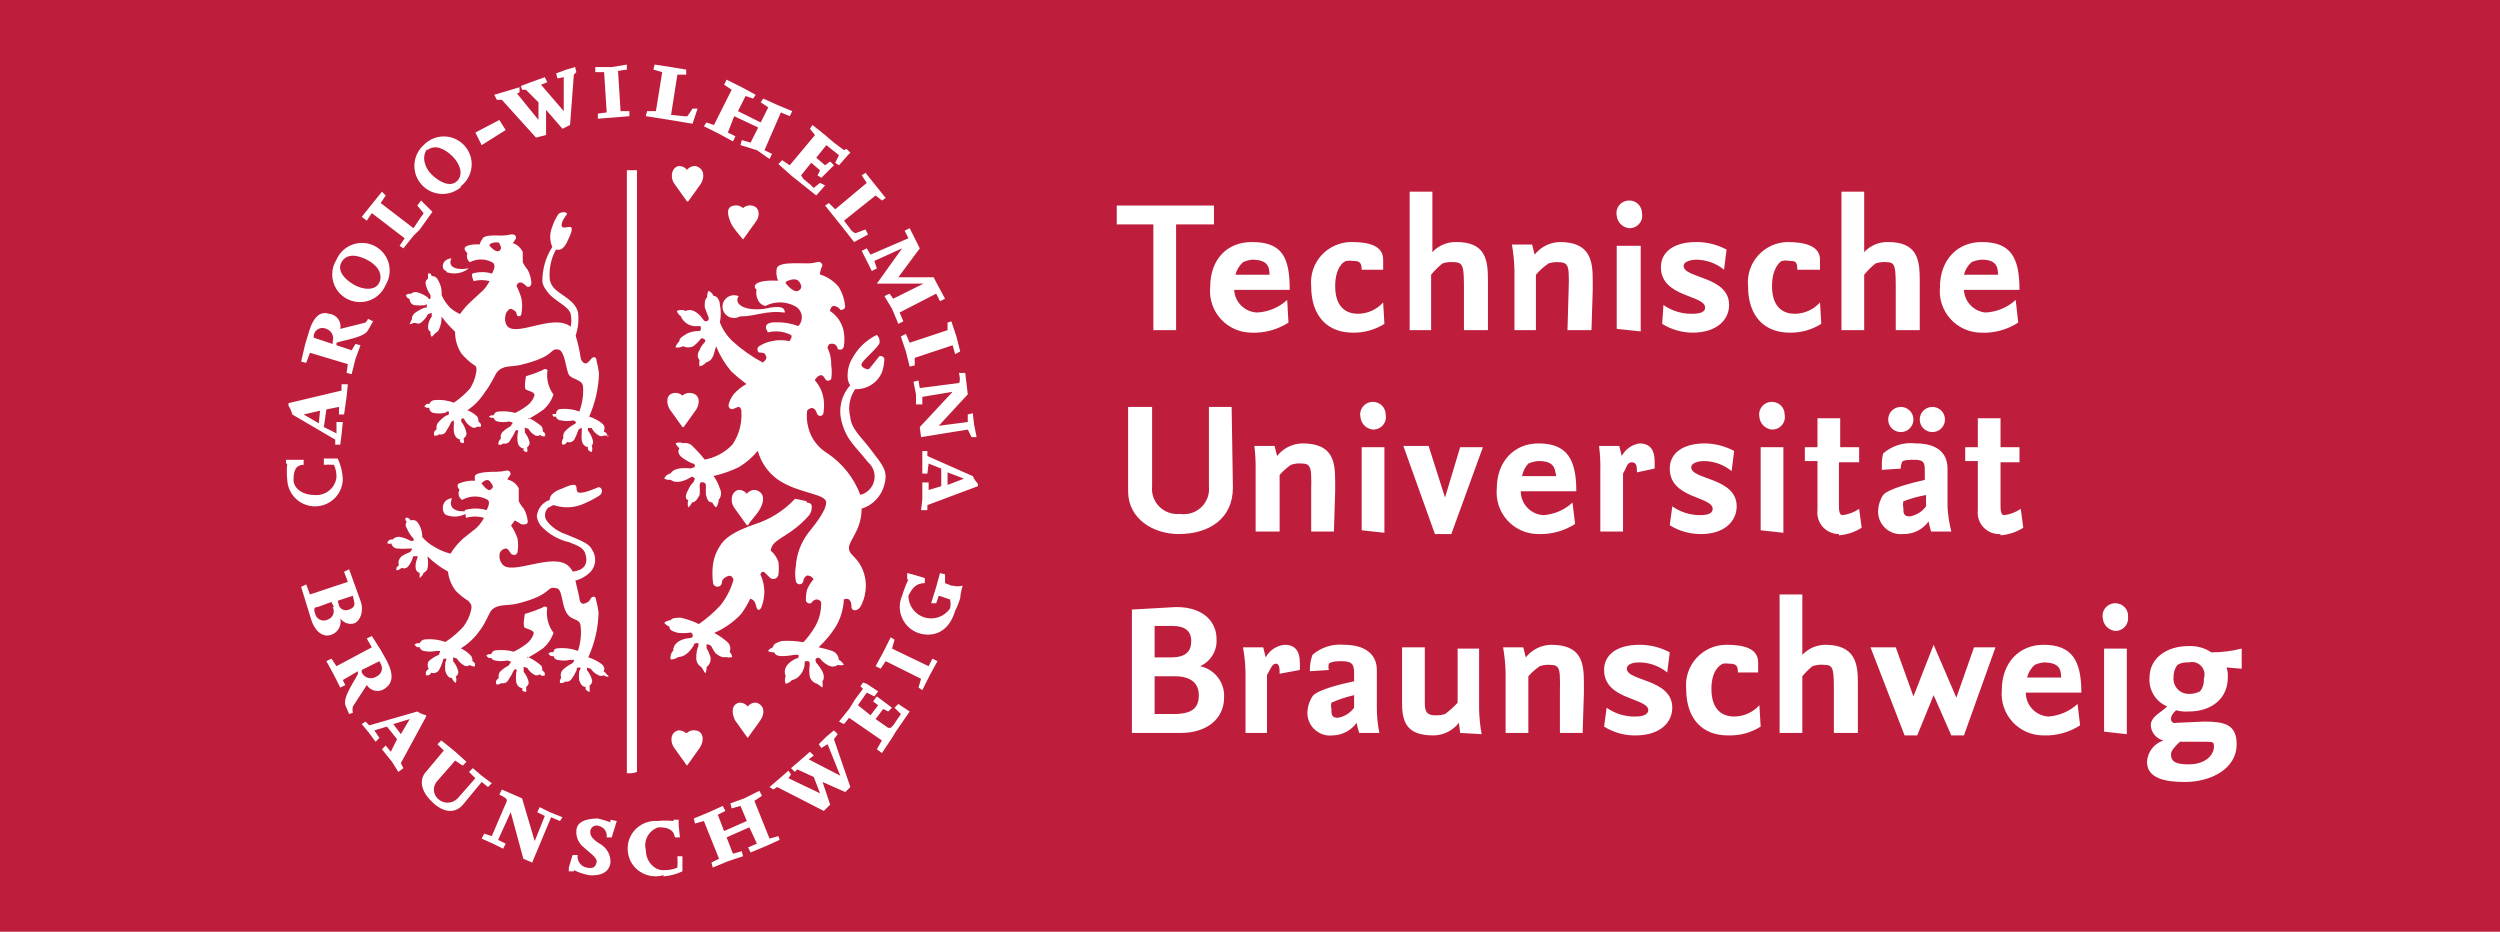 <?xml version="1.0" encoding="UTF-8"?>
<svg width="271px" height="101px" viewBox="0 0 271 101" version="1.1" xmlns="http://www.w3.org/2000/svg" xmlns:xlink="http://www.w3.org/1999/xlink">
    <title>tu-bs-logo</title>
    <g id="Page-1" stroke="none" stroke-width="1" fill="none" fill-rule="evenodd">
        <g id="Icons" transform="translate(-887, -1361)">
            <g id="Group" transform="translate(887, 1361)">
                <polygon id="Path" fill="#BE1E3C" fill-rule="nonzero" points="0 0 271 0 271 101 0 101"></polygon>
                <path d="M57.278,45.421 C57.862,45.106 58.425,44.752 58.963,44.36 C59.439,43.931 59.796,43.383 60,42.769 C59.436,42.015 59.201,41.055 59.352,40.118 C59.352,40.118 59.093,39.853 58.833,40.118 C58.243,40.378 57.637,40.599 57.019,40.781 C57.019,40.781 56.759,42.106 57.019,42.239 C57.278,42.372 58.056,42.504 57.926,42.902 C57.776,43.327 57.506,43.697 57.148,43.962 C56.744,44.272 56.309,44.539 55.852,44.758 C55.218,44.585 54.558,44.54 53.907,44.625 C53.714,44.671 53.563,44.825 53.519,45.023 C53.433,45.01 53.345,45.01 53.259,45.023 C53.164,45.047 53.076,45.092 53,45.155 C53.076,45.219 53.164,45.264 53.259,45.288 C53.345,45.306 53.433,45.306 53.519,45.288 C53.563,45.486 53.714,45.64 53.907,45.686 C54.335,45.779 54.776,45.779 55.204,45.686 L55.593,45.818 L55.333,46.216 C54.998,46.386 54.692,46.61 54.426,46.879 C54.288,47.069 54.241,47.312 54.296,47.542 C54.177,47.649 54.088,47.786 54.037,47.939 C54.02,48.027 54.02,48.117 54.037,48.205 C54.123,48.222 54.211,48.222 54.296,48.205 C54.393,48.186 54.483,48.141 54.556,48.072 C54.876,48.163 55.212,47.991 55.333,47.674 C55.54,47.386 55.714,47.075 55.852,46.746 L55.981,46.614 C56.111,46.614 56.241,46.614 56.111,47.011 C56.07,47.319 56.07,47.632 56.111,47.939 C56.241,48.602 56.759,48.602 56.759,48.602 C56.742,48.69 56.742,48.78 56.759,48.867 C56.871,48.953 57.008,49 57.148,49 C57.181,48.87 57.181,48.733 57.148,48.602 C57.152,48.558 57.152,48.514 57.148,48.47 C57.332,48.363 57.435,48.154 57.407,47.939 C57.315,47.55 57.138,47.188 56.889,46.879 L56.889,46.349 L57.278,46.481 C57.435,46.755 57.658,46.983 57.926,47.144 C58.115,47.299 58.385,47.299 58.574,47.144 C58.614,47.191 58.657,47.236 58.704,47.277 C58.831,47.31 58.965,47.31 59.093,47.277 C59.101,47.188 59.101,47.1 59.093,47.011 C59.033,46.899 58.943,46.807 58.833,46.746 C58.853,46.559 58.807,46.372 58.704,46.216 C58.276,45.836 57.796,45.523 57.278,45.288 L57.278,45.421 Z" id="Path" fill="#FFFFFF"></path>
                <path d="M66,47.216 C65.912,47.232 65.822,47.232 65.733,47.216 L65.467,47.216 C65.302,47.314 65.098,47.314 64.933,47.216 C64.59,47.034 64.311,46.746 64.133,46.393 L63.733,46.393 L63.733,46.668 C63.989,46.987 64.172,47.363 64.267,47.765 C64.324,47.959 64.273,48.171 64.133,48.314 C64.23,48.532 64.23,48.782 64.133,49 C63.971,48.963 63.829,48.865 63.733,48.726 C63.715,48.635 63.715,48.542 63.733,48.451 C63.733,48.451 63.2,48.451 63.067,47.765 C63.025,47.446 63.025,47.123 63.067,46.805 L63.067,46.393 C63.067,46.393 62.8,46.393 62.667,46.668 C62.566,47.001 62.432,47.323 62.267,47.628 C62.097,47.903 61.763,48.018 61.467,47.902 C61.413,48.024 61.318,48.122 61.2,48.177 C61.112,48.195 61.021,48.195 60.933,48.177 C60.892,48.043 60.892,47.899 60.933,47.765 C60.963,47.667 61.008,47.574 61.067,47.491 C60.996,47.187 61.1,46.868 61.333,46.668 C61.607,46.389 61.922,46.157 62.267,45.982 C62.267,45.982 62.533,45.844 62.4,45.707 L62.133,45.57 C61.694,45.666 61.24,45.666 60.8,45.57 C60.551,45.578 60.329,45.407 60.267,45.158 C60.179,45.177 60.088,45.177 60,45.158 C59.936,45.078 59.89,44.985 59.867,44.884 C59.911,44.879 59.956,44.879 60,44.884 C60.088,44.871 60.178,44.871 60.267,44.884 C60.267,44.884 60.267,44.335 60.8,44.335 C61.478,44.275 62.161,44.369 62.8,44.609 C63.13,43.737 63.266,42.799 63.2,41.865 C63.067,41.042 61.867,41.179 61.6,40.493 C61.333,39.807 61.2,38.024 60.533,37.887 C59.467,37.749 60.4,38.573 56.533,39.533 C55.467,39.807 54.533,39.533 53.867,40.356 C53.733,40.493 53.2,41.728 52.533,42.551 C52.048,43.318 51.412,43.972 50.667,44.472 C51.064,44.623 51.428,44.856 51.733,45.158 C51.839,45.319 51.887,45.514 51.867,45.707 C51.979,45.77 52.072,45.866 52.133,45.982 C52.142,46.073 52.142,46.165 52.133,46.256 C52.045,46.271 51.955,46.271 51.867,46.256 L51.733,46.256 C51.538,46.416 51.262,46.416 51.067,46.256 C50.791,46.09 50.562,45.854 50.4,45.57 C50.267,45.296 50.133,45.296 50,45.433 L50,45.707 C50.256,46.027 50.438,46.402 50.533,46.805 C50.63,47.07 50.514,47.367 50.267,47.491 C50.27,47.536 50.27,47.582 50.267,47.628 C50.301,47.763 50.301,47.905 50.267,48.04 C50.122,48.04 49.982,47.991 49.867,47.902 C49.849,47.812 49.849,47.719 49.867,47.628 C49.867,47.628 49.333,47.628 49.2,46.805 C49.17,46.531 49.17,46.255 49.2,45.982 L49.2,45.57 L48.933,45.707 C48.79,46.046 48.611,46.368 48.4,46.668 C48.276,46.996 47.93,47.174 47.6,47.079 C47.526,47.15 47.433,47.198 47.333,47.216 C47.245,47.235 47.155,47.235 47.067,47.216 C47.026,47.082 47.026,46.939 47.067,46.805 C47.139,46.698 47.229,46.605 47.333,46.53 C47.276,46.293 47.325,46.041 47.467,45.844 C47.731,45.519 48.047,45.241 48.4,45.021 C48.533,45.021 48.667,45.021 48.667,44.747 C48.667,44.472 48.4,44.609 48.267,44.747 C47.827,44.843 47.373,44.843 46.933,44.747 C46.692,44.683 46.525,44.455 46.533,44.198 C46.445,44.216 46.355,44.216 46.267,44.198 C46.169,44.173 46.078,44.127 46,44.061 C46.061,43.945 46.154,43.849 46.267,43.786 C46.355,43.773 46.445,43.773 46.533,43.786 C46.627,43.561 46.83,43.404 47.067,43.375 C47.789,43.299 48.518,43.393 49.2,43.649 C49.835,43.22 50.417,42.714 50.933,42.14 C51.256,41.64 51.483,41.081 51.6,40.493 C51.733,39.807 51.6,39.67 51.333,39.533 C50.836,39.186 50.387,38.771 50,38.298 C49.555,37.607 49.322,36.795 49.333,35.966 C48.8,35.46 48.31,34.909 47.867,34.319 C47.879,34.791 47.788,35.26 47.6,35.691 C47.52,35.874 47.378,36.02 47.2,36.103 C47.162,36.155 47.117,36.201 47.067,36.24 C46.991,36.344 46.901,36.437 46.8,36.515 C46.739,36.432 46.694,36.339 46.667,36.24 C46.658,36.149 46.658,36.057 46.667,35.966 C46.477,35.856 46.372,35.639 46.4,35.417 C46.419,35.017 46.559,34.633 46.8,34.319 L46.8,33.908 L46.4,34.045 C46.21,34.425 45.936,34.754 45.6,35.005 C45.435,35.103 45.232,35.103 45.067,35.005 C44.978,35.021 44.888,35.021 44.8,35.005 C44.681,35.087 44.543,35.134 44.4,35.142 C44.424,35.042 44.469,34.948 44.533,34.868 C44.557,34.767 44.603,34.674 44.667,34.594 C44.667,34.594 44.533,34.182 45.2,33.77 C45.449,33.6 45.718,33.461 46,33.359 C46.267,33.359 46.267,33.359 46.267,33.084 C46.267,32.81 46.267,33.084 46,33.084 C45.645,33.123 45.288,33.123 44.933,33.084 C44.618,33.018 44.394,32.73 44.4,32.398 C44.3,32.38 44.208,32.332 44.133,32.261 C44.069,32.181 44.024,32.087 44,31.987 C44.078,31.921 44.169,31.874 44.267,31.85 C44.355,31.836 44.445,31.836 44.533,31.85 C44.756,31.658 45.062,31.605 45.333,31.712 C45.716,31.833 46.077,32.019 46.4,32.261 C46.4,32.398 46.667,32.536 46.667,32.261 L46.667,31.987 C46.408,31.618 46.226,31.197 46.133,30.752 C46.105,30.53 46.211,30.313 46.4,30.203 C46.385,30.112 46.385,30.02 46.4,29.929 C46.382,29.838 46.382,29.745 46.4,29.654 C46.488,29.636 46.579,29.636 46.667,29.654 C46.725,29.738 46.77,29.831 46.8,29.929 C47.085,29.905 47.353,30.07 47.467,30.34 C47.775,30.828 47.916,31.407 47.867,31.987 C48.095,32.498 48.411,32.963 48.8,33.359 C49.121,33.64 49.48,33.872 49.867,34.045 C50.214,33.541 50.616,33.081 51.067,32.673 L52.4,31.438 C52.666,31.152 52.89,30.829 53.067,30.478 C52.499,30.32 51.901,30.32 51.333,30.478 C51.333,30.34 51.067,29.929 51.2,29.654 C51.897,29.448 52.636,29.448 53.333,29.654 C53.467,29.38 53.867,28.694 53.333,28.42 C52.579,28.028 51.688,28.028 50.933,28.42 C50.644,28.198 50.535,27.805 50.667,27.459 C50.133,26.91 50.4,26.773 50.667,26.636 C51.099,26.505 51.551,26.458 52,26.499 C52.047,26.297 52.139,26.11 52.267,25.95 C52.4,25.401 53.867,25.538 54.4,25.538 C54.759,25.53 55.117,25.484 55.467,25.401 C56,25.401 56,25.813 55.867,25.95 L55.6,26.361 C56.072,26.511 56.46,26.86 56.667,27.322 L56.667,28.42 C56.806,28.718 56.986,28.995 57.2,29.243 C57.426,29.666 57.562,30.134 57.6,30.615 C57.6,31.164 57.2,31.164 57.067,31.026 C56.933,30.889 56.667,30.615 56.4,30.615 C56.133,30.615 56,30.889 56,31.026 C56.231,31.46 56.41,31.921 56.533,32.398 C56.624,32.897 56.624,33.409 56.533,33.908 C56.533,34.456 56,34.319 56,34.045 C56,33.77 55.733,33.633 55.467,33.496 C55.2,33.359 54.8,33.908 54.8,34.182 C54.693,34.551 54.741,34.949 54.933,35.28 C55.867,36.652 60,33.908 61.867,35.417 C61.956,34.964 61.956,34.498 61.867,34.045 C61.6,33.084 60,32.673 59.2,31.438 C59.012,31.196 58.875,30.915 58.8,30.615 C58.76,29.251 59.133,27.909 59.867,26.773 C59.57,26.073 59.57,25.278 59.867,24.578 C60.025,24.091 60.25,23.629 60.533,23.206 C60.8,22.931 61.467,22.931 61.467,23.206 C61.467,23.206 60.667,24.166 60.933,24.578 C61.2,24.989 62.667,23.755 61.6,25.95 C61.2,26.91 60.8,27.185 60.267,27.047 C59.715,28.046 59.482,29.198 59.6,30.34 C59.692,30.775 59.928,31.163 60.267,31.438 C61.067,32.124 62.4,32.673 62.667,33.908 C62.758,34.741 62.667,35.585 62.4,36.377 C62.635,37.14 62.814,37.919 62.933,38.71 C62.933,38.984 63.2,39.396 63.467,39.396 C63.733,39.396 64,38.984 64.133,38.847 C64.267,38.71 64.667,38.573 64.667,39.121 C64.79,39.571 64.879,40.03 64.933,40.493 C64.877,42.105 64.515,43.69 63.867,45.158 C64.345,45.31 64.795,45.542 65.2,45.844 C65.733,46.256 65.467,46.53 65.467,46.805 C65.564,46.829 65.656,46.876 65.733,46.942 C65.799,47.071 65.844,47.21 65.867,47.354 L66,47.216 Z M53.067,26.636 C53.067,26.636 53.733,27.459 54.133,27.185 C54.533,26.91 54.133,26.499 54.133,26.361 C54.133,26.224 53.333,26.224 53.067,26.499 L53.067,26.636 Z" id="Shape" fill="#FFFFFF"></path>
                <path d="M48.397,29.499 C49.222,29.789 50.138,29.635 50.825,29.09 C49.206,29.362 48.532,28.817 48.937,28 C47.722,28.136 47.857,29.362 48.397,29.362 L48.397,29.499 Z M57.167,71.322 C57.775,70.999 58.361,70.635 58.921,70.232 C59.416,69.791 59.788,69.228 60,68.597 C59.413,67.822 59.169,66.836 59.325,65.872 C59.325,65.872 59.056,65.6 58.786,65.872 C58.171,66.139 57.54,66.367 56.897,66.554 C56.897,66.554 56.627,67.916 56.897,68.052 C57.167,68.188 57.976,68.325 57.841,68.733 C57.686,69.17 57.404,69.55 57.032,69.823 C56.61,70.141 56.158,70.415 55.683,70.641 C55.023,70.463 54.336,70.417 53.659,70.504 C53.457,70.551 53.3,70.71 53.254,70.913 C53.164,70.9 53.074,70.9 52.984,70.913 C52.885,70.937 52.793,70.984 52.714,71.049 C52.776,71.164 52.87,71.259 52.984,71.322 C53.073,71.34 53.165,71.34 53.254,71.322 C53.338,71.472 53.489,71.573 53.659,71.594 C54.103,71.69 54.563,71.69 55.008,71.594 L55.413,71.73 L55.143,72.139 C54.794,72.314 54.475,72.544 54.198,72.82 C54.055,73.016 54.006,73.265 54.064,73.501 C53.956,73.573 53.864,73.665 53.794,73.774 C53.752,73.907 53.752,74.05 53.794,74.183 C53.883,74.201 53.974,74.201 54.064,74.183 C54.164,74.164 54.258,74.117 54.333,74.046 C54.667,74.14 55.017,73.964 55.143,73.638 C55.357,73.341 55.538,73.021 55.683,72.684 L55.817,72.548 C55.952,72.548 56.087,72.548 55.952,72.957 C55.91,73.273 55.91,73.594 55.952,73.91 C56.087,74.591 56.627,74.591 56.627,74.591 C56.609,74.681 56.609,74.774 56.627,74.864 C56.744,74.952 56.886,75 57.032,75 C57.066,74.866 57.066,74.725 57.032,74.591 C57.036,74.546 57.036,74.5 57.032,74.455 C57.223,74.346 57.33,74.13 57.302,73.91 C57.205,73.51 57.021,73.138 56.762,72.82 L56.762,72.275 L57.167,72.412 C57.33,72.693 57.562,72.928 57.841,73.093 C58.038,73.252 58.319,73.252 58.516,73.093 C58.558,73.141 58.603,73.187 58.651,73.229 C58.784,73.264 58.923,73.264 59.056,73.229 C59.065,73.138 59.065,73.047 59.056,72.957 C58.993,72.841 58.9,72.747 58.786,72.684 C58.806,72.492 58.758,72.299 58.651,72.139 C58.206,71.749 57.706,71.427 57.167,71.186 L57.167,71.322 Z" id="Shape" fill="#FFFFFF"></path>
                <path d="M65.721,73.058 C65.657,72.941 65.56,72.844 65.442,72.78 C65.442,72.78 65.721,72.364 65.163,71.948 C64.74,71.642 64.268,71.407 63.768,71.254 C64.464,69.727 64.844,68.075 64.884,66.399 C64.827,65.93 64.734,65.466 64.605,65.012 C64.605,64.595 64.186,64.595 64.047,64.873 C63.907,65.15 63.768,65.289 63.349,65.428 C62.931,65.566 62.791,65.012 62.791,64.734 L62.373,62.931 C62.947,62.787 63.475,62.501 63.907,62.098 C64.602,61.446 64.72,60.389 64.186,59.601 C63.907,59.046 63.489,58.769 61.396,57.936 C60.71,57.717 60.088,57.337 59.582,56.827 C59.422,56.658 59.282,56.472 59.164,56.272 C58.982,55.839 59.094,55.339 59.443,55.023 L60.001,54.746 C60.95,55.073 61.982,55.073 62.931,54.746 C63.612,54.486 64.266,54.161 64.884,53.775 C65.442,53.497 65.302,52.803 64.884,52.803 C64.884,52.803 63.07,53.636 62.652,53.358 C62.233,53.081 63.07,51.971 60.977,52.942 C60.14,53.22 59.582,53.636 59.582,54.191 C58.799,54.463 58.251,55.171 58.187,55.994 C58.246,56.347 58.39,56.68 58.606,56.965 C59.416,57.869 60.488,58.499 61.675,58.769 C62.791,59.185 63.349,59.462 63.489,60.156 C63.768,61.266 63.21,61.821 62.094,61.96 C61.978,61.758 61.837,61.571 61.675,61.405 C60.001,59.74 55.397,62.514 54.42,61.127 C54.208,60.85 54.108,60.503 54.141,60.156 C54.141,59.74 54.56,59.462 54.839,59.462 C55.118,59.462 55.257,59.879 55.397,60.017 C55.536,60.156 55.955,60.295 56.094,59.879 C56.189,59.374 56.189,58.857 56.094,58.353 C55.921,57.863 55.687,57.397 55.397,56.965 L55.815,56.41 L56.513,56.827 C56.513,56.827 57.211,56.965 57.211,56.549 C57.171,56.063 57.028,55.59 56.792,55.162 C56.568,54.912 56.38,54.631 56.234,54.329 L56.234,52.942 C55.988,52.444 55.525,52.085 54.978,51.971 L55.257,51.555 C55.397,51.555 55.397,51 54.978,51 C54.612,51.084 54.238,51.13 53.862,51.139 C53.304,51.139 51.77,51.139 51.49,51.555 C51.453,51.738 51.453,51.927 51.49,52.11 C50.918,52.074 50.346,52.169 49.816,52.387 C49.677,52.387 49.398,52.665 49.816,53.081 C49.598,53.466 49.721,53.953 50.095,54.191 C50.959,53.695 52.022,53.695 52.886,54.191 C53.165,54.468 52.886,55.023 52.746,55.301 C51.973,55.065 51.147,55.065 50.374,55.301 L50.514,56.133 C51.152,55.948 51.829,55.948 52.467,56.133 C52.252,56.547 51.97,56.922 51.63,57.243 L50.235,58.353 C49.688,58.834 49.218,59.396 48.84,60.017 C48.25,59.87 47.686,59.636 47.166,59.324 C46.634,59.045 46.161,58.668 45.77,58.214 C45.781,57.612 45.584,57.024 45.212,56.549 C45.023,56.38 44.755,56.326 44.515,56.41 C44.442,56.3 44.347,56.206 44.236,56.133 C44.144,56.114 44.049,56.114 43.957,56.133 C43.938,56.224 43.938,56.319 43.957,56.41 C43.996,56.463 44.043,56.51 44.096,56.549 C43.933,56.752 43.933,57.04 44.096,57.243 C44.253,57.655 44.49,58.032 44.794,58.353 C44.794,58.353 44.933,58.491 44.794,58.63 L44.515,58.63 C44.167,58.433 43.791,58.293 43.399,58.214 C43.089,58.141 42.765,58.248 42.562,58.491 C42.469,58.478 42.375,58.478 42.283,58.491 C42.165,58.555 42.068,58.652 42.003,58.769 C41.999,58.815 41.999,58.861 42.003,58.908 C42.138,58.962 42.288,58.962 42.422,58.908 C42.489,59.236 42.783,59.469 43.12,59.462 C43.491,59.501 43.865,59.501 44.236,59.462 L44.654,59.462 C44.654,59.462 44.654,59.74 44.375,59.879 C44.08,59.982 43.799,60.122 43.538,60.295 C42.98,60.85 43.259,61.266 43.259,61.266 C43.141,61.33 43.044,61.426 42.98,61.543 C42.961,61.635 42.961,61.729 42.98,61.821 C43.195,61.803 43.395,61.704 43.538,61.543 C43.774,61.67 44.067,61.611 44.236,61.405 C44.504,61.081 44.694,60.702 44.794,60.295 L45.212,60.295 C45.212,60.295 45.352,60.295 45.212,60.572 C45.057,60.921 45.009,61.307 45.073,61.682 C45.121,61.889 45.283,62.051 45.491,62.098 C45.482,62.191 45.482,62.283 45.491,62.376 C45.476,62.468 45.476,62.561 45.491,62.653 C45.597,62.574 45.691,62.481 45.77,62.376 C45.837,62.295 45.885,62.2 45.91,62.098 C46.096,62.015 46.245,61.867 46.328,61.682 C46.431,61.225 46.431,60.752 46.328,60.295 C46.992,60.949 47.743,61.509 48.561,61.96 C48.643,62.716 48.933,63.436 49.398,64.04 C49.813,64.468 50.282,64.841 50.793,65.15 C50.932,65.428 51.211,65.428 51.072,66.121 C50.925,66.775 50.639,67.39 50.235,67.925 C49.66,68.563 49.004,69.123 48.282,69.59 C47.568,69.33 46.805,69.236 46.049,69.312 C45.802,69.342 45.589,69.5 45.491,69.728 C45.399,69.715 45.305,69.715 45.212,69.728 C45.11,69.753 45.015,69.8 44.933,69.867 C44.998,69.984 45.094,70.081 45.212,70.145 C45.304,70.163 45.399,70.163 45.491,70.145 C45.539,70.351 45.702,70.513 45.91,70.561 C46.37,70.658 46.845,70.658 47.305,70.561 L47.724,70.561 L47.584,70.977 C47.175,71.144 46.798,71.378 46.468,71.671 C46.318,71.928 46.318,72.245 46.468,72.503 C46.359,72.578 46.265,72.672 46.189,72.78 C46.146,72.916 46.146,73.061 46.189,73.197 C46.281,73.215 46.376,73.215 46.468,73.197 C46.592,73.141 46.691,73.042 46.747,72.919 C47.057,73.036 47.407,72.92 47.584,72.642 C47.757,72.333 47.897,72.008 48.003,71.671 C48.003,71.393 48.142,71.393 48.282,71.393 C48.421,71.393 48.421,71.393 48.282,71.809 C48.238,72.131 48.238,72.458 48.282,72.78 C48.561,73.613 48.979,73.474 48.979,73.474 C49.004,73.576 49.052,73.671 49.119,73.751 C49.183,73.869 49.28,73.965 49.398,74.029 C49.499,73.809 49.499,73.555 49.398,73.335 C49.596,73.224 49.706,73.005 49.677,72.78 C49.577,72.373 49.387,71.994 49.119,71.671 L49.119,71.254 L49.537,71.393 C49.706,71.68 49.946,71.919 50.235,72.087 C50.439,72.249 50.729,72.249 50.932,72.087 C51.02,72.143 51.114,72.19 51.211,72.225 C51.304,72.241 51.398,72.241 51.49,72.225 C51.5,72.133 51.5,72.04 51.49,71.948 C51.435,71.825 51.335,71.726 51.211,71.671 C51.232,71.475 51.183,71.278 51.072,71.116 C50.763,70.763 50.383,70.48 49.956,70.283 C50.722,69.818 51.386,69.205 51.909,68.48 C52.607,67.647 53.025,66.399 53.304,66.121 C54.002,65.428 54.978,65.705 56.094,65.428 C60.001,64.457 59.164,63.486 60.28,63.763 C60.977,63.763 60.838,65.428 61.396,66.399 C61.954,67.37 62.791,66.954 62.931,67.786 C63.044,68.72 62.949,69.668 62.652,70.561 C61.939,70.297 61.175,70.202 60.419,70.283 C60.001,70.283 60.001,70.699 60.001,70.699 C59.908,70.686 59.814,70.686 59.722,70.699 C59.619,70.724 59.524,70.772 59.443,70.838 C59.507,70.955 59.604,71.052 59.722,71.116 C59.814,71.134 59.909,71.134 60.001,71.116 C60.049,71.323 60.211,71.484 60.419,71.532 C60.879,71.629 61.355,71.629 61.815,71.532 L62.233,71.532 C62.233,71.532 62.233,71.809 61.954,71.948 C61.593,72.126 61.264,72.36 60.977,72.642 C60.782,72.873 60.729,73.192 60.838,73.474 C60.777,73.558 60.73,73.652 60.698,73.751 C60.68,73.843 60.68,73.937 60.698,74.029 C60.791,74.048 60.885,74.048 60.977,74.029 C61.082,74.01 61.179,73.962 61.257,73.89 C61.524,73.941 61.796,73.832 61.954,73.613 C62.175,73.31 62.362,72.985 62.512,72.642 C62.512,72.364 62.512,72.364 62.791,72.364 C63.07,72.364 62.931,72.364 62.791,72.78 C62.747,73.103 62.747,73.429 62.791,73.751 C63.07,74.584 63.489,74.445 63.489,74.445 C63.47,74.537 63.47,74.631 63.489,74.723 C63.589,74.864 63.738,74.962 63.907,75 C63.943,74.864 63.943,74.72 63.907,74.584 C63.923,74.492 63.923,74.398 63.907,74.306 C64.105,74.195 64.216,73.976 64.186,73.751 C64.087,73.344 63.896,72.965 63.628,72.642 L63.628,72.364 L64.047,72.503 C64.254,72.808 64.544,73.049 64.884,73.197 C65.057,73.296 65.269,73.296 65.442,73.197 C65.529,73.253 65.623,73.3 65.721,73.335 C65.813,73.351 65.908,73.351 66,73.335 C65.921,73.23 65.827,73.137 65.721,73.058 L65.721,73.058 Z M53.165,53.081 C52.886,53.358 52.188,52.387 52.188,52.387 C52.467,52.11 52.886,51.832 53.165,52.249 C53.444,52.665 53.583,52.803 53.165,53.081 Z" id="Shape" fill="#FFFFFF"></path>
                <path d="M48.421,55.842 C49.3,56.169 50.26,55.982 51,55.339 C49.281,55.674 48.565,55.005 48.994,54 C47.705,54.167 47.848,55.674 48.421,55.842 L48.421,55.842 Z" id="Path" fill="#FFFFFF"></path>
                <path d="M85.076,33.886 C85.076,33.337 84.659,33.063 82.85,33.475 C80.625,33.749 79.512,32.926 80.068,32.102 C79.526,31.87 78.892,32.044 78.55,32.519 C78.207,32.994 78.248,33.642 78.648,34.071 C79.048,34.501 79.698,34.595 80.207,34.298 C82.016,34.298 82.989,33.612 85.076,33.886 Z M87.441,54.335 L86.189,54.061 C85.013,55.325 83.529,56.27 81.877,56.806 C79.512,57.629 78.538,58.315 77.982,59.276 C77.613,59.86 77.376,60.515 77.286,61.197 C77.205,61.835 77.205,62.481 77.286,63.119 C77.286,63.384 77.504,63.599 77.773,63.599 C78.042,63.599 78.26,63.384 78.26,63.119 C78.26,62.844 78.538,62.57 78.955,62.432 C79.373,62.295 79.512,62.844 79.512,62.844 C79.233,63.839 78.76,64.772 78.121,65.589 C77.415,66.362 76.621,67.053 75.756,67.648 C75.136,67.344 74.483,67.114 73.808,66.961 C73.391,66.961 72.835,66.961 72.696,67.236 C72.439,67.245 72.193,67.342 72,67.51 C72.147,67.692 72.339,67.834 72.556,67.922 C72.556,68.334 72.974,68.471 73.53,68.608 C73.901,68.638 74.273,68.638 74.643,68.608 C74.715,68.561 74.804,68.549 74.886,68.576 C74.967,68.603 75.032,68.665 75.06,68.746 C75.115,68.836 75.112,68.95 75.053,69.038 C74.993,69.126 74.888,69.172 74.782,69.157 C73.391,69.295 72.974,69.981 72.974,70.53 C72.73,70.787 72.627,71.145 72.696,71.49 C72.997,71.49 73.289,71.394 73.53,71.216 C74.365,71.216 74.921,70.392 75.199,69.981 C75.199,69.706 75.478,69.706 75.617,69.706 C75.756,69.706 75.756,69.981 75.617,70.255 C75.511,70.611 75.464,70.982 75.478,71.353 C75.474,71.749 75.687,72.116 76.034,72.314 L76.451,73 C76.557,72.787 76.605,72.551 76.591,72.314 C76.933,72.058 77.095,71.631 77.008,71.216 C76.911,70.879 76.77,70.557 76.591,70.255 L76.591,69.843 C76.591,69.843 77.008,69.843 77.147,70.118 C77.256,70.363 77.396,70.594 77.564,70.804 C77.843,71.079 78.399,71.353 78.677,71.216 C78.903,71.289 79.147,71.289 79.373,71.216 C79.335,71.011 79.238,70.82 79.094,70.667 C79.253,70.28 79.141,69.837 78.816,69.569 C78.39,69.199 77.924,68.877 77.425,68.608 C78.531,68.125 79.524,67.424 80.346,66.55 C80.723,66.032 81.049,65.481 81.32,64.903 C81.877,65.04 81.877,65.452 82.016,65.863 C82.155,66.275 82.433,66.138 82.572,65.726 C82.73,65.284 82.824,64.822 82.85,64.354 C82.882,63.644 82.739,62.938 82.433,62.295 C82.433,62.158 82.572,61.884 82.85,62.021 L83.407,62.57 C83.548,62.733 83.774,62.801 83.983,62.741 C84.193,62.682 84.348,62.508 84.381,62.295 C84.435,61.839 84.435,61.379 84.381,60.923 C84.223,60.443 83.934,60.016 83.546,59.688 C83.685,58.727 84.381,58.59 85.911,57.492 C86.576,57.014 87.183,56.461 87.719,55.845 C87.92,55.565 88.018,55.226 87.997,54.884 C87.997,54.61 87.719,54.473 87.441,54.473 L87.441,54.335 Z" id="Shape" fill="#FFFFFF" fill-rule="nonzero"></path>
                <path d="M95.865,52.55 C95.546,53.781 94.613,54.761 93.396,55.145 C93.396,57.466 92.025,58.558 92.025,59.378 C92.025,60.06 92.573,60.197 93.122,61.016 C93.73,61.944 93.975,63.062 93.808,64.157 C93.729,64.732 93.543,65.288 93.259,65.795 C92.848,66.342 92.299,66.205 92.299,65.795 C92.299,64.566 91.476,64.976 91.476,64.976 C91.427,65.982 91.145,66.963 90.653,67.843 C90.121,68.7 89.475,69.48 88.733,70.165 C89.245,70.264 89.749,70.401 90.242,70.574 C90.637,70.733 90.905,71.106 90.927,71.53 C91.171,71.64 91.366,71.834 91.476,72.076 C91.25,72.129 91.016,72.129 90.79,72.076 C90.79,72.076 90.379,72.486 89.693,72.076 C89.438,71.93 89.206,71.746 89.007,71.53 C88.87,71.257 88.596,71.257 88.459,71.394 C88.321,71.53 88.459,71.667 88.459,71.803 C88.717,72.1 88.946,72.42 89.144,72.759 C89.281,73.032 89.419,73.578 89.144,73.851 C89.192,74.077 89.192,74.309 89.144,74.534 L88.596,74.125 C88.187,74.031 87.867,73.713 87.773,73.305 C87.711,72.898 87.711,72.484 87.773,72.076 C87.773,71.803 87.773,71.667 87.498,71.667 C87.224,71.667 87.224,71.667 87.224,71.94 C87.224,72.623 86.676,73.578 85.853,73.715 C85.676,73.923 85.435,74.068 85.167,74.125 C85.06,73.862 85.06,73.568 85.167,73.305 C84.893,72.623 85.167,71.94 86.264,71.394 C86.369,71.408 86.472,71.362 86.531,71.275 C86.589,71.187 86.592,71.074 86.538,70.984 L86.127,70.984 C85.764,71.048 85.398,71.094 85.03,71.121 C84.481,71.121 84.07,71.121 83.932,70.711 C83.696,70.725 83.46,70.678 83.247,70.574 C83.381,70.383 83.573,70.239 83.795,70.165 C83.795,69.755 84.344,69.619 84.755,69.482 C85.535,69.433 86.318,69.479 87.087,69.619 C87.557,69.119 87.971,68.569 88.321,67.98 C88.813,67.156 89.051,66.207 89.007,65.249 C88.909,65.11 88.762,65.013 88.596,64.976 C88.184,64.976 88.047,65.249 87.91,65.386 C87.801,65.429 87.679,65.423 87.574,65.371 C87.47,65.319 87.392,65.225 87.361,65.113 C87.344,64.698 87.391,64.284 87.498,63.884 C87.672,63.488 87.903,63.12 88.184,62.791 C88.047,62.518 87.773,62.382 87.498,62.382 C87.273,62.478 87.116,62.686 87.087,62.928 C87.087,63.154 86.903,63.338 86.676,63.338 C86.448,63.338 86.264,63.154 86.264,62.928 C86.171,62.431 86.171,61.922 86.264,61.426 C86.34,60.088 86.818,58.804 87.636,57.739 C88.184,57.056 89.556,55.418 89.556,54.462 C89.556,53.506 86.538,53.506 84.344,52.004 C83.265,51.246 82.488,50.135 82.149,48.864 C81.571,49.569 80.875,50.169 80.092,50.639 C79.218,51.063 78.298,51.383 77.349,51.595 C77.65,52.01 77.881,52.471 78.035,52.96 C78.249,53.359 78.194,53.847 77.898,54.189 C77.898,54.484 77.801,54.772 77.623,55.008 C77.442,54.864 77.3,54.676 77.212,54.462 C76.8,54.462 76.663,54.189 76.526,53.643 C76.496,53.325 76.496,53.005 76.526,52.687 C76.526,52.414 76.389,52.277 76.115,52.277 C75.84,52.277 75.977,52.277 75.84,52.55 C75.873,52.914 75.873,53.279 75.84,53.643 C75.703,53.916 75.429,54.462 75.017,54.462 C74.924,54.673 74.783,54.86 74.606,55.008 C74.53,54.74 74.53,54.457 74.606,54.189 C74.332,54.189 74.194,53.779 74.606,53.097 C74.731,52.789 74.918,52.511 75.155,52.277 C75.292,52.004 75.429,51.868 75.155,51.731 C74.88,51.595 75.017,51.731 74.88,51.731 C74.469,52.004 73.372,52.55 72.686,52.004 C72.448,52.046 72.203,51.997 72,51.868 C72.127,51.586 72.382,51.383 72.686,51.322 C72.96,50.912 73.509,50.639 74.88,50.775 L75.292,50.639 C75.345,50.548 75.342,50.435 75.284,50.348 C75.225,50.261 75.122,50.215 75.017,50.229 C74.682,50.075 74.361,49.892 74.057,49.683 C73.646,49.41 73.372,49 73.646,48.591 C73.464,48.446 73.323,48.258 73.234,48.044 C73.498,47.938 73.793,47.938 74.057,48.044 C74.472,47.959 74.899,48.118 75.155,48.454 C75.602,48.876 76.014,49.333 76.389,49.82 C77.545,49.609 78.603,49.035 79.406,48.181 C80.109,47.135 80.446,45.887 80.366,44.631 C80.395,44.41 80.287,44.194 80.092,44.085 L79.406,44.358 C79.269,44.366 79.136,44.304 79.053,44.195 C78.971,44.085 78.949,43.941 78.995,43.812 C79.101,43.414 79.287,43.042 79.544,42.719 C79.935,42.28 80.399,41.911 80.915,41.627 C80.34,41.204 79.79,40.748 79.269,40.261 C78.579,39.443 78.024,38.522 77.623,37.53 L77.349,38.486 C77.075,39.169 76.8,39.169 76.526,39.306 C76.343,39.507 76.105,39.65 75.84,39.715 C75.782,39.491 75.782,39.256 75.84,39.032 C75.566,38.759 75.566,38.35 75.84,37.94 C75.934,37.689 76.074,37.458 76.252,37.257 C76.526,36.984 76.526,36.848 76.252,36.711 C75.977,36.575 76.115,36.711 75.977,36.711 C75.742,37.021 75.465,37.296 75.155,37.53 C74.809,37.701 74.403,37.701 74.057,37.53 C73.801,37.652 73.516,37.699 73.234,37.667 C73.234,37.394 73.646,36.984 73.646,36.984 C73.646,36.711 73.783,36.575 74.469,36.165 C74.81,35.995 75.185,35.902 75.566,35.892 C75.84,35.892 75.977,35.892 75.977,35.619 C75.977,35.346 75.977,35.346 75.703,35.346 C74.886,35.469 74.092,35.016 73.783,34.253 C73.583,34.128 73.436,33.934 73.372,33.707 C73.675,33.56 74.029,33.56 74.332,33.707 C74.88,33.434 75.566,33.707 76.252,34.663 C76.328,34.814 76.512,34.875 76.663,34.8 C76.815,34.724 76.876,34.541 76.8,34.39 L76.389,33.298 C76.389,32.751 76.389,32.478 76.663,32.205 C76.649,31.97 76.696,31.734 76.8,31.523 C77.044,31.632 77.239,31.826 77.349,32.069 C77.76,32.069 78.035,32.615 78.035,33.025 C78.164,33.655 78.164,34.305 78.035,34.936 C78.329,35.714 78.799,36.414 79.406,36.984 C80.4,37.894 81.506,38.674 82.698,39.306 L82.972,39.032 C83.112,38.877 83.112,38.642 82.972,38.486 C82.972,38.213 82.424,38.213 82.287,38.213 C82.172,38.137 82.103,38.009 82.103,37.872 C82.103,37.735 82.172,37.606 82.287,37.53 C82.702,37.259 83.169,37.073 83.658,36.984 C84.289,36.834 84.947,36.834 85.578,36.984 C85.578,36.984 85.99,36.438 85.715,36.302 C84.952,35.919 84.076,35.822 83.247,36.028 C82.698,35.209 83.247,34.936 84.07,34.936 C84.912,34.911 85.75,35.05 86.538,35.346 C86.845,35.028 86.979,34.582 86.898,34.148 C86.816,33.714 86.529,33.347 86.127,33.161 C85.138,32.651 83.961,32.651 82.972,33.161 C82.598,33.091 82.286,32.833 82.149,32.478 C81.979,32.141 81.93,31.755 82.012,31.386 C81.601,31.113 81.601,30.294 84.344,30.43 C84.161,29.999 84.113,29.523 84.207,29.065 C84.481,28.245 87.361,28.655 88.047,28.519 L88.733,28.382 C88.96,28.382 89.144,28.565 89.144,28.792 C89,29.093 88.908,29.416 88.87,29.747 C89.677,29.99 90.393,30.465 90.927,31.113 C91.306,31.737 91.54,32.436 91.613,33.161 C91.621,33.298 91.56,33.43 91.449,33.512 C91.339,33.595 91.194,33.617 91.064,33.571 C91.064,33.434 90.653,33.161 90.379,33.161 C90.104,33.161 89.967,33.571 89.967,33.707 C90.776,34.235 91.324,35.078 91.476,36.028 C91.553,36.526 91.553,37.033 91.476,37.53 C91.464,37.686 91.364,37.822 91.219,37.88 C91.073,37.938 90.907,37.908 90.79,37.804 C90.79,37.53 90.516,37.257 90.242,37.257 C89.967,37.257 89.83,37.257 89.693,37.667 C89.983,38.262 90.124,38.918 90.104,39.579 C90.182,40.076 90.182,40.583 90.104,41.081 C89.987,41.264 89.746,41.324 89.556,41.217 C89.419,41.081 89.281,40.671 89.007,40.671 C88.733,40.671 88.459,40.944 88.321,41.217 C88.841,41.788 89.176,42.502 89.281,43.265 C89.345,43.718 89.345,44.178 89.281,44.631 C89.281,45.177 88.733,45.177 88.596,44.904 C88.459,44.631 88.459,44.358 88.047,44.221 C87.836,44.238 87.639,44.336 87.498,44.494 C87.414,45.134 87.461,45.784 87.636,46.406 C87.935,47.55 88.674,48.53 89.693,49.137 C91.323,50.233 92.57,51.808 93.259,53.643 C94.007,53.454 94.585,52.866 94.759,52.118 C94.932,51.37 94.671,50.588 94.082,50.093 C92.71,48.318 91.75,47.771 91.202,45.587 C90.87,44.233 91.229,42.803 92.162,41.763 C91.998,41.52 91.904,41.237 91.887,40.944 C91.837,40.177 92.029,39.413 92.436,38.759 C93.034,37.696 93.943,36.839 95.042,36.302 C95.306,36.544 95.412,36.913 95.316,37.257 C94.905,37.94 93.533,39.032 93.396,39.442 C93.259,39.852 94.082,40.125 94.219,39.988 L95.316,38.623 C95.425,38.58 95.547,38.585 95.652,38.637 C95.757,38.689 95.834,38.783 95.865,38.896 C95.85,39.408 95.758,39.914 95.591,40.398 C95.15,41.39 94.206,42.068 93.122,42.173 C92.985,42.194 92.847,42.194 92.71,42.173 C92.1,43.048 91.9,44.144 92.162,45.177 C92.299,46.542 93.259,47.225 94.493,48.864 C95.728,50.502 96.276,51.048 95.865,52.55 L95.865,52.55 Z M85.167,30.703 C85.167,30.703 85.99,31.796 86.538,31.523 C87.087,31.249 86.813,30.703 86.538,30.43 C86.264,30.157 85.578,30.294 85.167,30.567 L85.167,30.703 Z M74.469,21.828 L73.097,19.916 C72.686,19.37 72.686,18.278 73.509,18.005 C73.878,17.971 74.239,18.125 74.469,18.414 C74.699,18.125 75.06,17.971 75.429,18.005 C76.389,18.278 76.389,19.233 75.977,19.916 L74.606,21.828 L74.469,21.828 Z M74.469,83 L73.097,81.088 C72.686,80.542 72.549,79.45 73.509,79.177 C73.809,79.151 74.107,79.25 74.332,79.45 L74.469,79.45 C74.726,79.211 75.083,79.109 75.429,79.177 C76.252,79.313 76.389,80.269 75.84,81.088 L74.469,83 L74.469,83 Z M81.052,79.996 L79.681,78.084 C79.406,77.538 79.132,76.446 80.092,76.173 C80.461,76.139 80.822,76.293 81.052,76.582 C81.282,76.293 81.643,76.139 82.012,76.173 C82.835,76.446 82.972,77.265 82.424,78.084 L81.052,79.996 Z" id="Shape" fill="#FFFFFF" fill-rule="nonzero"></path>
                <path d="M73.975,46.293 L72.606,44.383 C72.196,43.701 72.196,42.746 73.017,42.609 C73.362,42.542 73.718,42.643 73.975,42.882 C74.232,42.643 74.588,42.542 74.933,42.609 C75.891,42.746 75.891,43.701 75.48,44.383 L74.112,46.293 L73.975,46.293 Z M80.544,25.964 C80.134,25.419 79.449,24.736 79.176,24.054 C78.902,23.372 78.628,22.417 79.586,22.281 C79.931,22.213 80.287,22.315 80.544,22.553 C80.801,22.315 81.157,22.213 81.502,22.281 C82.323,22.417 82.46,23.372 81.913,24.054 L80.544,25.964 L80.544,25.964 Z M80.955,56.935 L79.586,55.025 C79.176,54.479 79.176,53.388 79.997,53.115 C80.365,53.081 80.725,53.235 80.955,53.524 C81.184,53.235 81.545,53.081 81.913,53.115 C82.871,53.388 82.871,54.206 82.46,55.025 C82.05,55.843 81.365,56.389 81.092,56.935 L80.955,56.935 Z M68.5,18.46 C68.682,18.442 68.866,18.442 69.048,18.46 L69.048,83.676 C68.872,83.746 68.688,83.792 68.5,83.812 C68.318,83.831 68.135,83.831 67.953,83.812 L67.953,18.46 C68.135,18.445 68.318,18.445 68.5,18.46 L68.5,18.46 Z M33.737,67.167 L33.19,65.394 L32.642,63.62 L33.19,63.347 L33.6,64.439 L37.706,63.074 L37.296,61.983 L37.843,61.71 L39.075,65.121 C39.485,66.212 39.075,67.304 38.391,67.577 C37.823,67.737 37.217,67.517 36.885,67.031 C37.07,67.78 36.656,68.547 35.927,68.805 C34.832,69.214 34.011,68.122 33.737,67.167 L33.737,67.167 Z M36.201,65.803 L35.927,65.257 L34.422,65.803 C34.011,65.803 34.011,66.076 34.148,66.485 C34.202,66.78 34.393,67.032 34.662,67.166 C34.931,67.301 35.247,67.301 35.516,67.167 C35.788,67.08 36.006,66.877 36.111,66.613 C36.217,66.35 36.2,66.053 36.064,65.803 L36.201,65.803 Z M38.391,65.257 L38.254,64.575 L36.611,65.121 L36.748,65.667 C36.838,65.867 37.004,66.023 37.21,66.1 C37.416,66.177 37.644,66.168 37.843,66.076 C38.254,65.94 38.527,65.667 38.391,65.257 L38.391,65.257 Z M37.843,77.4 L37.433,76.445 C37.159,75.49 38.527,73.716 38.801,73.034 L38.801,72.761 L37.159,73.716 L37.433,74.262 L36.885,74.535 L36.201,73.171 L35.38,71.67 L35.927,71.397 L36.474,72.216 L40.307,70.169 L39.759,69.214 L40.307,68.941 L41.265,70.442 L41.949,71.67 C42.77,73.307 42.496,74.126 41.675,74.671 C41.368,74.875 40.991,74.946 40.631,74.869 C40.27,74.792 39.956,74.573 39.759,74.262 L38.254,76.581 C38.196,76.805 38.196,77.04 38.254,77.264 L37.843,77.4 Z M41.265,71.943 L41.128,71.67 L39.212,72.625 L39.212,72.898 C39.352,73.193 39.618,73.41 39.936,73.49 C40.254,73.569 40.591,73.502 40.854,73.307 C41.101,73.192 41.287,72.977 41.366,72.716 C41.444,72.456 41.407,72.174 41.265,71.943 L41.265,71.943 Z M42.496,82.584 L41.402,81.22 L41.812,80.811 L42.36,81.493 L43.044,80.129 L41.949,78.764 L40.58,79.174 L41.128,79.992 L40.717,80.402 L39.896,79.31 L39.212,78.491 L39.622,78.219 L40.033,78.628 L45.234,77.127 C45.527,77.318 45.851,77.457 46.192,77.536 L46.192,77.673 L43.454,82.721 L43.728,83.267 L43.181,83.676 L42.496,82.584 Z M44.413,77.946 L42.633,78.491 L43.454,79.583 L44.413,77.946 Z M52.214,84.767 L50.298,87.087 C49.476,88.178 48.245,88.178 47.013,87.087 C45.781,85.995 45.371,84.767 46.055,83.812 L48.108,81.357 L47.423,80.674 L47.834,80.265 L49.203,81.357 L50.571,82.584 L50.161,82.994 L49.34,82.448 L47.423,84.631 C46.902,85.162 46.902,86.011 47.423,86.541 C47.708,86.842 48.104,87.012 48.518,87.012 C48.933,87.012 49.329,86.842 49.613,86.541 L51.529,84.358 L50.845,83.676 L51.256,83.267 L52.214,84.085 L53.309,84.904 L52.898,85.313 L52.214,84.767 Z M59.741,88.588 L57.688,93.499 L56.73,93.09 L55.362,88.042 L53.993,91.043 L54.814,91.453 L54.54,91.998 L53.445,91.453 L52.214,90.907 L52.487,90.361 L53.309,90.634 L54.951,86.814 C54.951,86.541 54.677,86.405 54.13,86.132 L54.403,85.586 L56.593,86.541 L57.962,91.18 L59.057,88.451 L58.236,88.042 L58.509,87.496 L59.604,88.042 L60.973,88.588 L60.699,88.997 L59.741,88.588 Z M63.847,94.864 C63.276,94.763 62.722,94.579 62.205,94.318 L62.205,94.454 L61.657,94.454 L61.657,94.045 L62.068,92.681 L62.615,92.681 C62.529,93.315 62.946,93.909 63.573,94.045 C64.258,94.181 64.531,94.045 64.668,93.499 C64.805,92.953 63.847,92.408 63.3,91.862 C62.742,91.448 62.433,90.78 62.478,90.088 C62.478,89.133 63.436,88.724 64.805,88.724 C65.269,88.832 65.726,88.969 66.174,89.133 L66.174,88.86 L66.858,88.997 L66.311,90.771 L65.763,90.771 C65.85,90.211 65.494,89.678 64.942,89.543 C64.721,89.445 64.465,89.472 64.268,89.612 C64.071,89.752 63.963,89.985 63.984,90.225 C63.984,90.771 64.531,91.18 65.216,91.589 C65.847,92.016 66.21,92.74 66.174,93.499 C66.037,94.591 65.079,95 63.71,94.864 L63.847,94.864 Z M71.922,94.864 C70.768,95.214 69.516,94.844 68.74,93.924 C67.964,93.004 67.813,91.712 68.357,90.639 C68.901,89.566 70.034,88.92 71.238,88.997 C71.829,88.934 72.425,88.934 73.017,88.997 L73.017,88.86 L73.564,88.86 L73.564,89.406 L73.701,90.771 L73.154,90.771 C73.017,89.816 72.196,89.679 71.374,89.679 C70.338,90.007 69.737,91.084 70.006,92.135 C70.006,93.499 71.101,94.454 72.059,94.318 C72.53,94.33 72.997,94.237 73.427,94.045 C73.461,93.636 73.461,93.226 73.427,92.817 L73.975,92.817 L73.975,94.454 C73.329,94.759 72.634,94.944 71.922,95 L71.922,94.864 Z M83.008,91.726 L81.365,92.408 L81.092,91.862 L82.05,91.453 L81.229,89.679 L78.765,90.771 L79.449,92.544 L80.407,92.271 L80.544,92.817 L78.902,93.363 L77.26,94.045 L77.123,93.499 L77.944,93.09 L76.301,88.997 L75.343,89.27 L75.207,88.724 L76.849,88.042 L78.354,87.36 L78.628,87.905 L77.807,88.315 L78.491,90.088 L80.955,88.997 L80.27,87.36 L79.312,87.633 L79.176,87.087 L80.681,86.541 L82.323,85.722 L82.597,86.268 L81.776,86.814 L83.418,90.907 L84.376,90.634 L84.513,91.043 L83.008,91.726 Z M90.398,80.129 L92.178,85.313 L91.63,85.859 L89.167,84.767 L89.988,87.223 L89.303,87.905 L84.24,85.313 L83.829,85.586 L83.418,85.313 L84.376,84.495 L85.471,83.54 L85.745,83.949 L85.471,84.358 L88.893,85.995 L88.209,84.222 L86.429,83.403 L86.156,83.676 L85.745,83.267 L86.703,82.448 L87.798,81.493 L88.209,81.902 L87.661,82.312 L91.083,84.085 L89.714,80.674 L89.03,81.084 L88.756,80.674 L89.577,79.856 L90.398,79.174 L90.809,79.583 L90.398,80.129 Z M97.105,79.31 L96.694,79.992 L95.599,81.629 L95.052,81.22 L95.599,80.265 L92.041,77.809 L91.493,78.491 L90.946,78.219 L92.041,76.854 L92.725,75.763 L93.546,74.671 L93.272,74.398 L93.546,73.989 L93.957,74.126 L95.189,74.944 L94.778,75.49 L93.957,75.081 L92.999,76.445 L94.367,77.536 L95.189,76.445 L94.641,76.036 L95.052,75.49 L96.694,76.718 L96.283,77.127 L95.736,76.854 L94.915,77.946 L96.283,78.901 L96.557,78.901 C96.653,78.814 96.744,78.723 96.831,78.628 L97.378,77.809 C97.485,77.684 97.577,77.546 97.652,77.4 L96.968,76.718 L97.378,76.309 L98.61,77.127 L97.105,79.31 Z M100.8,73.171 L99.979,74.808 L99.568,74.535 L99.842,73.58 L96.01,71.67 L95.462,72.488 L94.915,72.216 L95.736,70.715 L96.557,69.078 L96.968,69.35 L96.694,70.305 L100.663,72.216 L101.074,71.397 L101.621,71.67 L100.8,73.171 Z M102.442,63.211 L103.127,63.484 L103.263,63.484 C103.622,63.583 104,63.583 104.358,63.484 C104.212,63.926 104.12,64.384 104.085,64.848 C103.943,65.318 103.76,65.775 103.537,66.212 C102.853,68.532 101.21,69.078 99.705,68.668 C98.871,68.427 98.183,67.839 97.816,67.055 C97.449,66.271 97.439,65.367 97.789,64.575 C97.973,63.968 98.201,63.375 98.473,62.802 L98.336,62.802 L98.336,62.119 L98.884,62.256 L100.252,62.665 L100.252,63.211 C99.294,63.211 98.884,63.757 98.473,64.575 C98.47,65.66 99.181,66.618 100.222,66.932 C101.263,67.247 102.388,66.843 102.99,65.94 C103.056,65.625 103.056,65.299 102.99,64.984 L101.758,64.575 L101.484,65.394 L100.937,65.394 L101.484,63.62 L101.895,62.119 L102.442,62.256 L102.442,63.211 Z M37.159,51.75 C37.208,52.823 36.679,53.84 35.772,54.418 C34.865,54.996 33.717,55.048 32.761,54.554 C31.805,54.06 31.186,53.096 31.137,52.023 C31.076,51.434 31.076,50.839 31.137,50.25 L31,50.25 L31,49.84 L32.916,49.84 L32.916,50.386 C31.958,50.386 31.821,51.205 31.821,52.023 C31.821,52.842 32.642,53.66 34.148,53.66 C35.309,53.742 36.332,52.903 36.474,51.75 C36.487,51.281 36.393,50.815 36.201,50.386 C35.836,50.359 35.47,50.359 35.106,50.386 L35.106,49.704 L36.611,49.704 C36.933,50.389 37.119,51.131 37.159,51.887 L37.159,51.75 Z M37.569,43.019 L37.296,44.929 L36.748,44.929 L36.748,44.11 L35.38,44.383 L35.106,46.293 L36.474,46.975 L36.474,45.747 L37.159,45.747 L37.022,47.112 L36.885,48.203 L36.338,48.203 L36.338,47.657 L31.684,44.929 C31.604,44.589 31.465,44.266 31.274,43.974 L31.274,43.701 L37.022,42.336 L37.022,41.654 L37.706,41.654 L37.569,43.019 Z M32.916,44.929 L34.558,45.884 L34.695,44.519 L32.916,44.929 Z M40.444,34.833 L39.896,35.788 C39.485,36.606 37.159,36.879 36.474,37.152 L36.474,37.425 L38.117,37.971 L38.527,37.288 L39.075,37.425 L38.527,38.926 L38.117,40.563 L37.569,40.426 L37.706,39.471 L33.6,38.243 L33.19,39.335 L32.642,39.198 L33.053,37.425 L33.464,36.06 C34.011,34.15 34.832,33.741 35.653,34.014 C36.045,34.045 36.404,34.242 36.64,34.555 C36.876,34.869 36.965,35.268 36.885,35.651 L39.622,34.969 C39.738,34.85 39.83,34.712 39.896,34.56 L40.444,34.833 Z M34.011,36.333 L34.011,36.606 L36.064,37.288 L36.064,37.016 C36.245,36.451 35.942,35.845 35.38,35.651 C35.11,35.518 34.794,35.518 34.525,35.652 C34.256,35.786 34.065,36.038 34.011,36.333 L34.011,36.333 Z M41.812,30.876 C41.384,31.928 40.396,32.649 39.26,32.739 C38.125,32.829 37.036,32.272 36.446,31.3 C35.856,30.328 35.867,29.108 36.474,28.147 C36.802,27.39 37.427,26.8 38.203,26.516 C38.98,26.232 39.84,26.279 40.58,26.647 C41.33,27.021 41.889,27.69 42.123,28.493 C42.357,29.296 42.244,30.159 41.812,30.876 L41.812,30.876 Z M37.022,28.42 C36.474,29.375 37.433,30.33 38.391,30.876 C39.349,31.422 40.717,31.558 41.128,30.603 C41.538,29.648 40.854,28.693 39.759,28.147 C38.664,27.602 37.569,27.465 37.022,28.42 Z M46.876,22.963 L45.507,24.873 L44.823,25.555 L43.728,26.919 L43.318,26.647 L43.865,25.828 L40.307,23.099 L39.759,23.918 L39.212,23.509 L40.307,22.144 L41.402,20.78 L41.812,21.189 L41.265,22.008 L44.823,24.736 L45.644,23.509 C45.76,23.39 45.852,23.251 45.918,23.099 L45.234,22.281 L45.644,21.735 L46.876,22.963 Z M50.024,20.234 C48.777,21.364 46.847,21.273 45.713,20.029 C44.579,18.786 44.671,16.862 45.918,15.732 C46.487,15.131 47.279,14.79 48.108,14.79 C48.937,14.79 49.729,15.131 50.298,15.732 C50.898,16.358 51.197,17.213 51.118,18.076 C51.039,18.939 50.591,19.726 49.887,20.234 L50.024,20.234 Z M46.329,16.141 C45.644,16.96 46.055,18.188 46.739,18.87 C47.423,19.552 48.655,20.371 49.476,19.688 C50.298,19.006 49.887,17.778 49.066,16.96 C48.245,16.141 47.15,15.595 46.329,16.278 L46.329,16.141 Z M52.214,15.732 L51.529,14.367 L54.13,13.003 L54.814,14.095 L52.214,15.732 Z M62.205,8.091 L61.794,13.549 L60.973,13.958 L59.194,11.912 L59.194,14.64 L58.099,14.913 L54.403,10.82 L53.856,10.82 L53.582,10.274 L54.951,9.865 L56.32,9.456 L56.32,10.002 L56.046,10.138 L58.372,13.003 L58.372,11.093 L57.004,9.729 L56.593,9.729 L56.456,9.319 L57.551,8.91 L59.057,8.364 L59.331,8.91 L58.646,9.183 L61.11,12.048 L61.11,8.364 L60.425,8.501 L60.289,7.955 L61.383,7.546 L62.342,7.273 L62.478,7.819 L62.205,8.091 Z M66.584,12.73 L64.805,12.867 L64.805,12.321 L65.763,12.184 L65.489,7.819 L64.531,7.819 L64.531,7.273 L66.311,7.273 L67.953,7 L67.953,7.546 L66.995,7.682 L67.269,12.048 L68.227,12.048 L68.227,12.594 L66.584,12.73 Z M75.07,13.412 L72.606,13.003 L71.785,12.867 L70.006,12.594 L70.143,12.048 L71.101,12.048 L71.785,7.819 L70.827,7.546 L70.964,7 L72.743,7.273 L74.385,7.546 L74.385,8.091 L73.427,8.091 L72.743,12.457 L74.112,12.594 C74.248,12.614 74.386,12.614 74.522,12.594 L75.07,11.775 L75.617,11.775 L75.07,13.412 Z M82.05,16.278 L80.27,15.732 L80.407,15.186 L81.365,15.459 L82.187,13.822 L79.586,12.594 L78.902,14.367 L79.723,14.777 L79.449,15.322 L77.944,14.504 L76.301,13.685 L76.575,13.276 L77.396,13.549 L79.312,9.729 L78.491,9.183 L78.765,8.637 L80.407,9.456 L81.913,10.274 L81.639,10.684 L80.818,10.411 L79.997,12.048 L82.46,13.276 L83.281,11.639 L82.46,11.093 L82.734,10.684 L84.24,11.366 L85.882,12.048 L85.608,12.594 L84.65,12.184 L82.871,16.278 L83.692,16.687 L83.418,17.233 L82.05,16.278 Z M86.429,19.552 L85.745,19.006 L84.376,17.778 L84.787,17.369 L85.608,17.915 L88.345,14.64 L87.798,13.958 L88.072,13.549 L89.44,14.64 L90.398,15.459 L91.493,16.278 L91.767,16.141 L92.178,16.55 L91.904,16.823 L90.946,17.915 L90.535,17.642 L90.946,16.823 L89.577,15.732 L88.482,17.096 L89.44,17.915 L89.988,17.505 L90.398,17.915 L89.03,19.279 L88.619,19.006 L88.893,18.46 L87.935,17.642 L86.84,19.006 C86.922,19.149 87.013,19.285 87.114,19.416 L87.935,20.098 C88.017,20.197 88.109,20.288 88.209,20.371 L88.893,19.825 L89.44,20.098 L88.482,21.189 L86.429,19.552 Z M92.588,26.237 L91.083,24.327 L90.535,23.645 L89.44,22.281 L89.851,22.008 L90.535,22.69 L93.957,19.825 L93.409,19.006 L93.82,18.733 L94.915,20.098 L96.01,21.462 L95.599,21.735 L94.915,21.189 L91.493,23.918 L92.314,25.009 C92.434,25.124 92.573,25.217 92.725,25.282 L93.82,24.873 L94.094,25.419 L92.588,26.237 Z M96.694,33.468 L95.873,32.104 L96.42,31.831 L96.831,32.377 L100.116,30.74 L95.052,30.74 L97.789,26.919 L94.778,28.284 L95.052,29.102 L94.504,29.375 L94.094,28.557 L93.409,27.192 L93.957,26.919 L94.367,27.602 L98.473,25.828 L98.063,25.009 L98.61,24.736 L99.294,26.101 L99.705,26.919 L97.378,30.057 L101.21,30.057 L101.484,30.603 L102.442,32.377 L101.895,32.65 L101.484,31.831 L97.515,33.878 L97.926,34.833 L97.378,35.105 L96.694,33.468 Z M98.199,38.107 L97.652,36.47 L98.199,36.197 L98.61,37.152 L102.716,35.788 L102.716,34.969 L103.127,34.833 L103.674,36.47 L104.085,38.107 L103.537,38.38 L103.263,37.425 L99.158,38.789 L99.158,39.608 L98.61,39.744 L98.199,38.107 Z M104.906,46.566 L99.842,47.384 L99.705,46.293 L103.263,42.473 L99.979,43.019 L99.979,43.837 L99.294,43.837 L99.294,42.746 L99.021,41.381 L99.568,41.245 L99.705,42.064 L103.948,41.518 C104.085,41.381 104.085,40.972 103.948,40.426 L104.632,40.426 L104.906,42.746 L101.758,46.157 L104.906,45.747 L104.906,44.929 L105.453,44.792 L105.59,46.02 L105.864,47.384 L105.316,47.384 L104.906,46.566 Z M99.979,54.206 L99.979,52.296 L100.663,52.296 L100.663,53.115 L102.032,52.705 L102.032,50.795 L100.663,50.25 L100.526,51.341 L99.979,51.341 L99.979,48.885 L100.526,48.885 L100.526,49.431 L105.453,51.614 C105.589,51.915 105.774,52.192 106.001,52.433 L106.001,52.705 L100.526,54.752 L100.526,55.298 L99.842,55.298 L99.979,54.206 Z M104.495,51.887 L102.716,51.205 L102.716,52.569 L104.495,51.887 Z M127.488,24.327 L127.488,35.788 L125.025,35.788 L125.025,24.327 L121.056,24.327 L121.056,22.281 L131.594,22.281 L131.594,24.327 L127.488,24.327 Z M133.784,31.422 C133.852,32.749 134.916,33.809 136.247,33.878 C137.469,33.822 138.632,33.339 139.532,32.513 L139.669,34.969 C138.49,35.73 137.104,36.111 135.7,36.06 C134.427,36.066 133.212,35.536 132.352,34.601 C131.492,33.665 131.068,32.412 131.183,31.149 C131.183,28.011 133.099,26.237 135.7,26.237 C138.985,26.237 139.806,27.874 139.806,31.422 L133.784,31.422 Z M135.7,28.147 C135.368,28.189 135.045,28.281 134.742,28.42 C134.338,28.784 134.052,29.258 133.921,29.784 L137.616,29.784 C137.616,28.829 137.342,28.147 135.7,28.147 L135.7,28.147 Z M146.649,36.06 C143.912,36.06 142.132,34.287 142.132,31.012 C142.016,29.785 142.426,28.567 143.26,27.657 C144.095,26.748 145.276,26.232 146.512,26.237 C148.428,26.237 149.934,26.647 149.934,28.147 L149.934,28.693 C149.943,28.875 149.943,29.057 149.934,29.239 L147.607,29.239 C147.607,28.42 147.333,28.284 146.649,28.284 C146.423,28.243 146.191,28.243 145.964,28.284 C145.691,28.284 144.733,28.966 144.733,31.012 C144.733,33.468 146.101,34.014 147.196,34.014 C148.242,34.009 149.236,33.563 149.934,32.786 L150.07,35.105 C149.049,35.752 147.859,36.084 146.649,36.06 L146.649,36.06 Z M161.019,35.788 L158.693,35.788 L158.693,31.695 C158.693,28.966 158.693,28.42 157.598,28.42 C157.182,28.376 156.762,28.422 156.366,28.557 C155.911,28.919 155.498,29.331 155.134,29.784 L155.134,35.788 L152.808,35.788 L152.808,20.78 L155.271,20.78 L155.271,27.329 C155.94,26.609 156.888,26.211 157.872,26.237 C161.019,26.237 161.293,28.147 161.293,30.33 L161.293,35.788 L161.019,35.788 Z M172.516,35.788 L169.915,35.788 L170.052,31.012 C170.07,30.649 170.07,30.285 170.052,29.921 C170.052,28.693 169.779,28.42 168.957,28.42 C168.587,28.391 168.214,28.437 167.862,28.557 C167.353,28.903 166.893,29.316 166.494,29.784 L166.494,35.788 L164.167,35.788 L164.167,29.239 C164.141,28.324 164.049,27.412 163.893,26.51 L166.083,26.51 L166.357,27.602 C167.017,26.759 168.022,26.258 169.094,26.237 C172.379,26.237 172.653,28.284 172.653,30.33 L172.653,31.422 L172.516,35.788 L172.516,35.788 Z M176.622,24.736 C175.894,24.673 175.317,24.098 175.253,23.372 C175.17,22.966 175.276,22.544 175.543,22.226 C175.809,21.907 176.206,21.726 176.622,21.735 C177.378,21.735 177.99,22.346 177.99,23.099 C178.074,23.505 177.967,23.927 177.701,24.246 C177.435,24.564 177.037,24.745 176.622,24.736 Z M175.253,35.651 L175.253,26.647 L177.853,26.647 L177.853,35.924 L175.253,35.651 Z M183.465,36.06 C182.302,36.051 181.166,35.72 180.18,35.105 L180.317,33.059 C181.235,33.708 182.34,34.044 183.465,34.014 C184.697,34.014 184.833,33.605 184.833,33.332 C184.833,31.967 180.043,32.24 180.043,28.966 C180.043,27.329 181.412,26.237 183.875,26.237 C185.022,26.231 186.151,26.513 187.16,27.056 L186.886,29.239 C186.038,28.541 184.975,28.156 183.875,28.147 C183.465,28.147 182.507,28.284 182.507,28.829 C182.507,30.194 187.434,29.921 187.434,33.059 C187.434,34.696 186.065,36.06 183.465,36.06 L183.465,36.06 Z M194.003,36.06 C191.266,36.06 189.487,34.287 189.487,31.012 C189.373,29.809 189.764,28.612 190.568,27.707 C191.373,26.802 192.517,26.27 193.73,26.237 C195.646,26.237 197.288,26.647 197.288,28.147 L197.288,28.693 C197.298,28.875 197.298,29.057 197.288,29.239 L194.824,29.239 C194.824,28.42 194.688,28.284 194.003,28.284 C193.733,28.225 193.453,28.225 193.182,28.284 C193.045,28.284 192.087,28.966 192.087,31.012 C192.087,33.468 193.456,34.014 194.551,34.014 C195.596,34.009 196.591,33.563 197.288,32.786 L197.425,35.105 C196.403,35.752 195.213,36.084 194.003,36.06 L194.003,36.06 Z M207.963,35.788 L205.5,35.788 L205.5,31.695 C205.5,28.966 205.5,28.42 204.542,28.42 C204.126,28.376 203.706,28.422 203.31,28.557 C202.855,28.919 202.441,29.331 202.078,29.784 L202.078,35.788 L199.615,35.788 L199.615,20.78 L202.078,20.78 L202.078,27.329 C202.747,26.609 203.695,26.211 204.679,26.237 C207.826,26.237 208.1,28.147 208.1,30.33 L208.1,35.788 L207.963,35.788 Z M212.89,31.422 C212.951,32.701 213.939,33.744 215.217,33.878 C216.439,33.822 217.602,33.339 218.502,32.513 L218.775,34.969 C217.558,35.758 216.12,36.14 214.669,36.06 C213.421,36.028 212.242,35.481 211.412,34.551 C210.582,33.62 210.176,32.389 210.29,31.149 C210.29,28.147 212.206,26.237 214.806,26.237 C217.954,26.237 218.912,27.874 218.912,31.422 L212.89,31.422 Z M214.806,28.147 C214.428,28.175 214.058,28.267 213.711,28.42 C213.308,28.784 213.022,29.258 212.89,29.784 L216.586,29.784 C216.586,28.829 216.312,28.147 214.806,28.147 L214.806,28.147 Z M133.647,52.842 C133.647,56.253 131.046,57.89 127.762,57.89 C125.025,57.89 122.287,56.253 122.287,53.251 L122.287,44.11 L124.888,44.11 L124.888,52.705 C124.8,53.525 125.089,54.34 125.674,54.923 C126.259,55.506 127.076,55.794 127.899,55.707 C128.743,55.84 129.601,55.573 130.219,54.984 C130.836,54.395 131.142,53.552 131.046,52.705 L131.046,44.11 L133.51,44.11 L133.647,52.842 Z M144.596,57.617 L142.132,57.617 L142.132,52.842 C142.15,52.478 142.15,52.114 142.132,51.75 C142.132,50.522 141.859,50.25 141.174,50.25 C140.759,50.201 140.337,50.247 139.943,50.386 C139.489,50.699 139.076,51.066 138.711,51.478 L138.711,57.617 L136.11,57.617 L136.11,51.068 C136.129,50.157 136.084,49.245 135.974,48.34 L138.163,48.34 L138.437,49.431 C139.097,48.588 140.102,48.087 141.174,48.067 C144.459,48.067 144.733,49.977 144.733,52.16 L144.733,53.251 L144.596,57.617 L144.596,57.617 Z M148.839,46.566 C148.111,46.502 147.534,45.927 147.47,45.202 C147.387,44.795 147.493,44.373 147.759,44.055 C148.026,43.736 148.423,43.556 148.839,43.564 C149.594,43.564 150.207,44.175 150.207,44.929 C150.29,45.335 150.184,45.757 149.918,46.075 C149.651,46.394 149.254,46.574 148.839,46.566 L148.839,46.566 Z M147.607,57.481 L147.607,48.476 L150.07,48.476 L150.07,57.753 L147.607,57.481 Z M157.324,57.89 L155.545,57.89 L152.123,48.34 L154.861,48.34 L156.64,53.933 L158.282,48.476 L160.746,48.476 L157.324,57.89 Z M164.852,53.251 C164.85,54.631 165.933,55.771 167.315,55.843 C168.489,55.757 169.599,55.276 170.463,54.479 L170.737,56.798 C169.557,57.56 168.172,57.941 166.768,57.89 C165.495,57.895 164.279,57.365 163.42,56.43 C162.56,55.495 162.135,54.242 162.251,52.978 C162.251,49.977 164.167,48.067 166.768,48.067 C169.915,48.067 170.873,49.84 170.873,53.251 L164.852,53.251 Z M166.768,49.977 C166.39,50.004 166.019,50.096 165.673,50.25 C165.319,50.63 165.082,51.104 164.988,51.614 L168.684,51.614 C168.547,50.659 168.41,49.977 166.768,49.977 Z M177.443,51.205 C177.443,50.659 177.443,50.113 176.895,50.113 C176.348,50.113 176.348,50.659 175.937,51.341 L175.937,57.617 L173.474,57.617 L173.474,51.068 C173.5,50.156 173.454,49.244 173.337,48.34 L175.527,48.34 L175.801,49.431 C176.184,48.698 176.896,48.191 177.717,48.067 C178.948,48.067 179.359,48.885 179.359,49.977 C179.377,50.249 179.377,50.523 179.359,50.795 L177.443,51.205 Z M184.286,57.89 C183.124,57.88 181.987,57.549 181.001,56.935 L181.275,54.888 C182.155,55.51 183.207,55.844 184.286,55.843 C185.518,55.843 185.655,55.434 185.655,55.161 C185.655,53.797 181.001,54.07 181.001,50.795 C181.001,49.158 182.37,48.067 184.833,48.067 C185.933,48.083 187.013,48.364 187.981,48.885 L187.708,51.068 C186.859,50.371 185.796,49.985 184.697,49.977 C184.286,49.977 183.328,50.113 183.328,50.659 C183.328,52.023 188.255,51.75 188.255,54.888 C188.255,56.526 186.886,57.89 184.423,57.89 L184.286,57.89 Z M192.087,46.566 C191.359,46.502 190.782,45.927 190.719,45.202 C190.635,44.795 190.742,44.373 191.008,44.055 C191.274,43.736 191.671,43.556 192.087,43.564 C192.843,43.564 193.456,44.175 193.456,44.929 C193.539,45.335 193.433,45.757 193.166,46.075 C192.9,46.394 192.503,46.574 192.087,46.566 Z M190.855,57.481 L190.855,48.476 L193.319,48.476 L193.319,57.753 L190.855,57.481 Z M199.341,57.89 C198.673,57.895 198.036,57.613 197.591,57.117 C197.146,56.621 196.936,55.959 197.014,55.298 L197.014,49.977 L195.646,49.977 L195.646,48.476 L197.014,48.476 L197.014,45.338 L199.478,45.338 L199.478,48.476 L201.531,48.476 L201.531,50.113 L199.341,50.113 L199.341,54.888 C199.341,55.843 199.615,55.843 199.751,55.843 C200.39,55.758 200.999,55.525 201.531,55.161 L201.804,57.208 C201.063,57.679 200.217,57.96 199.341,58.026 L199.341,57.89 Z M209.332,57.617 C209.215,57.26 209.124,56.895 209.058,56.526 C208.427,57.402 207.403,57.913 206.321,57.89 C205.645,57.966 204.967,57.76 204.449,57.321 C203.93,56.882 203.617,56.248 203.584,55.571 C203.572,54.894 203.763,54.229 204.131,53.66 C204.679,52.978 207.416,52.296 208.648,52.023 L208.648,51.205 C208.648,50.25 208.648,49.84 207.553,49.84 C207.142,49.84 206.184,49.84 206.184,50.113 C206.08,50.325 206.033,50.56 206.047,50.795 L203.994,50.932 L203.994,50.522 C203.977,50.064 204.023,49.605 204.131,49.158 C205.105,48.301 206.401,47.904 207.689,48.067 C209.879,48.067 211.111,49.022 211.111,50.795 L211.111,54.888 C211.157,55.809 211.294,56.723 211.522,57.617 L209.332,57.617 Z M206.047,46.839 C205.291,46.839 204.679,46.228 204.679,45.474 C204.679,44.721 205.291,44.11 206.047,44.11 C206.803,44.11 207.416,44.721 207.416,45.474 C207.416,46.228 206.803,46.839 206.047,46.839 Z M208.784,53.66 C207.943,53.809 207.118,54.038 206.321,54.343 C206.273,54.568 206.273,54.8 206.321,55.025 C206.321,55.571 206.321,55.98 207.005,55.98 C207.72,55.865 208.359,55.472 208.784,54.888 L208.784,53.66 Z M209.469,46.839 C208.713,46.839 208.1,46.228 208.1,45.474 C208.1,44.721 208.713,44.11 209.469,44.11 C210.225,44.11 210.837,44.721 210.837,45.474 C210.837,46.228 210.225,46.839 209.469,46.839 Z M216.859,57.89 C216.168,57.936 215.493,57.672 215.017,57.171 C214.54,56.67 214.313,55.983 214.396,55.298 L214.396,49.977 L213.027,49.977 L213.027,48.476 L214.396,48.476 L214.396,45.338 L216.859,45.338 L216.859,48.476 L218.912,48.476 L218.912,50.113 L216.859,50.113 L216.859,54.888 C216.859,55.843 217.133,55.843 217.27,55.843 C217.908,55.758 218.518,55.525 219.049,55.161 L219.323,57.208 C218.582,57.679 217.736,57.96 216.859,58.026 L216.859,57.89 Z M128.036,79.447 L122.698,79.447 L122.698,66.076 L127.488,65.803 C130.636,65.803 131.868,67.577 131.868,69.214 C131.978,70.49 131.263,71.696 130.088,72.216 C131.685,72.551 132.792,74.003 132.689,75.626 C132.689,77.946 130.773,79.447 128.036,79.447 L128.036,79.447 Z M127.077,67.85 L125.161,67.85 L125.161,71.26 L126.941,71.26 C128.583,71.26 129.13,70.578 129.13,69.487 C129.13,68.395 128.446,67.85 127.077,67.85 L127.077,67.85 Z M127.351,73.307 L125.161,73.307 L125.161,77.4 L127.214,77.4 C129.267,77.4 129.952,76.718 129.952,75.353 C129.952,73.989 128.994,73.307 127.351,73.307 Z M138.711,73.034 C138.711,72.488 138.711,71.943 138.3,71.943 C137.89,71.943 137.753,72.488 137.342,73.171 L137.342,79.447 L135.015,79.447 L135.015,72.898 C134.996,71.982 134.905,71.07 134.742,70.169 L136.932,70.169 L137.205,71.26 C137.616,70.49 138.387,69.978 139.258,69.896 C140.49,69.896 140.901,70.715 140.901,71.806 C140.918,72.079 140.918,72.352 140.901,72.625 L138.711,73.034 Z M147.333,79.447 C147.216,79.089 147.125,78.725 147.059,78.355 C146.456,79.193 145.493,79.698 144.459,79.719 C143.783,79.796 143.105,79.59 142.587,79.15 C142.068,78.711 141.755,78.077 141.722,77.4 C141.71,76.723 141.901,76.058 142.269,75.49 C142.68,74.808 145.417,74.126 146.786,73.853 L146.786,73.034 C146.786,72.079 146.649,71.67 145.417,71.67 C145.143,71.67 144.322,71.67 144.048,71.943 C143.99,72.166 143.99,72.401 144.048,72.625 L141.995,72.761 L141.995,72.352 C142.023,71.887 142.115,71.428 142.269,70.988 C143.209,70.168 144.448,69.773 145.691,69.896 C147.881,69.896 149.249,70.851 149.249,72.625 L149.249,76.718 C149.25,77.634 149.342,78.548 149.523,79.447 L147.333,79.447 Z M146.786,75.353 C145.94,75.546 145.115,75.82 144.322,76.172 C144.274,76.397 144.274,76.629 144.322,76.854 C144.322,77.4 144.322,77.809 145.006,77.809 C145.721,77.694 146.361,77.302 146.786,76.718 L146.786,75.353 Z M158.282,79.447 L158.145,78.355 C157.486,79.198 156.48,79.699 155.408,79.719 C152.808,79.719 151.986,78.628 151.986,76.309 L151.986,70.169 L154.45,70.169 L154.45,76.036 C154.45,76.854 154.45,77.536 155.545,77.536 C155.915,77.559 156.286,77.512 156.64,77.4 C157.136,77.038 157.595,76.626 158.008,76.172 L158.008,70.305 L160.335,70.305 L160.335,76.854 C160.354,77.77 160.446,78.682 160.609,79.583 L158.282,79.447 Z M171.558,79.447 L169.094,79.447 L169.094,74.671 C169.112,74.308 169.112,73.943 169.094,73.58 C169.094,72.352 168.821,72.079 168.136,72.079 C167.721,72.03 167.299,72.077 166.904,72.216 C166.451,72.529 166.038,72.895 165.673,73.307 L165.673,79.447 L163.209,79.447 L163.209,72.898 C163.183,71.983 163.091,71.071 162.935,70.169 L165.125,70.169 L165.399,71.26 C166.059,70.418 167.064,69.917 168.136,69.896 C171.421,69.896 171.695,71.806 171.695,73.989 L171.695,75.081 L171.558,79.447 L171.558,79.447 Z M177.443,79.719 C176.188,79.762 174.948,79.429 173.884,78.764 L174.158,76.718 C175.076,77.367 176.181,77.703 177.306,77.673 C178.401,77.673 178.675,77.264 178.675,76.991 C178.675,75.626 173.884,75.899 173.884,72.625 C173.884,70.988 175.253,69.896 177.717,69.896 C178.863,69.89 179.992,70.172 181.001,70.715 L180.728,72.898 C179.843,72.17 178.726,71.783 177.58,71.806 C177.169,71.806 176.348,71.943 176.348,72.488 C176.348,73.853 181.275,73.58 181.275,76.718 C181.275,78.355 179.906,79.719 177.306,79.719 L177.443,79.719 Z M187.297,79.719 C184.56,79.719 182.781,77.946 182.781,74.671 C182.665,73.444 183.074,72.226 183.909,71.316 C184.743,70.406 185.924,69.891 187.16,69.896 C189.076,69.896 190.582,70.305 190.582,71.806 L190.582,72.352 C190.592,72.534 190.592,72.716 190.582,72.898 L188.392,72.898 C188.392,72.079 188.118,71.943 187.434,71.943 C187.208,71.902 186.976,71.902 186.75,71.943 C186.476,72.079 185.518,72.625 185.518,74.671 C185.518,77.127 186.886,77.673 187.981,77.673 C189.027,77.668 190.021,77.222 190.719,76.445 L190.855,78.764 C189.834,79.411 188.644,79.743 187.434,79.719 L187.297,79.719 Z M201.257,79.447 L198.793,79.447 L198.793,75.353 C198.793,72.625 198.793,72.079 197.835,72.079 C197.375,72.013 196.905,72.06 196.467,72.216 C196.066,72.542 195.7,72.908 195.372,73.307 L195.372,79.447 L192.908,79.447 L192.908,64.439 L195.372,64.439 L195.372,70.988 C196.009,70.303 196.899,69.909 197.835,69.896 C201.12,69.896 201.394,71.943 201.394,73.989 L201.394,79.447 L201.257,79.447 Z M212.89,79.719 L211.522,79.719 L209.606,75.353 L207.826,79.719 L206.458,79.719 L202.762,70.169 L205.5,70.169 L207.416,75.49 L209.606,69.896 L212.069,75.626 L213.985,70.169 L216.312,70.169 L212.89,79.719 Z M219.597,75.081 C219.595,76.461 220.678,77.6 222.06,77.673 C223.234,77.586 224.344,77.105 225.208,76.309 L225.482,78.628 C224.302,79.389 222.917,79.77 221.513,79.719 C220.24,79.725 219.024,79.195 218.165,78.259 C217.305,77.324 216.88,76.071 216.996,74.808 C216.996,71.806 218.912,69.896 221.513,69.896 C224.66,69.896 225.618,71.67 225.618,75.081 L219.597,75.081 Z M221.513,71.806 C221.181,71.848 220.858,71.94 220.555,72.079 C220.151,72.442 219.865,72.917 219.733,73.443 L223.429,73.443 C223.429,72.488 223.155,71.806 221.513,71.806 L221.513,71.806 Z M229.314,68.395 C228.586,68.332 228.009,67.757 227.945,67.031 C227.862,66.625 227.968,66.203 228.235,65.884 C228.501,65.566 228.898,65.385 229.314,65.394 C229.702,65.392 230.072,65.554 230.333,65.84 C230.594,66.127 230.721,66.51 230.682,66.895 C230.721,67.279 230.594,67.663 230.333,67.949 C230.072,68.235 229.702,68.397 229.314,68.395 L229.314,68.395 Z M228.082,79.31 L228.082,70.305 L230.546,70.305 L230.546,79.583 L228.082,79.31 Z M241.358,72.352 C241.474,72.704 241.52,73.074 241.495,73.443 C241.495,75.626 239.852,77.127 237.252,77.127 C236.791,77.159 236.328,77.113 235.883,76.991 C235.609,77.264 235.336,77.536 235.336,77.946 C235.328,78.083 235.389,78.215 235.499,78.297 C235.609,78.379 235.753,78.401 235.883,78.355 L238.894,78.219 C241.084,78.219 242.453,78.491 242.453,80.674 C242.453,83.403 239.578,84.767 236.841,84.767 C234.651,84.767 232.735,84.358 232.735,82.584 C232.794,81.52 233.5,80.6 234.515,80.265 C233.744,80.084 233.186,79.416 233.146,78.628 C233.146,77.673 234.241,77.264 234.925,76.581 C233.675,76.056 232.903,74.792 233.009,73.443 C233.009,71.397 234.788,70.033 237.252,70.033 C238.125,69.993 238.988,70.232 239.715,70.715 C240.823,70.715 241.927,70.578 243,70.305 L243,72.488 L241.358,72.352 Z M238.62,80.402 L236.294,80.402 C235.746,80.947 235.336,81.357 235.336,81.766 C235.336,82.584 235.883,82.857 237.252,82.857 C239.168,82.857 239.989,81.766 239.989,80.947 C239.989,80.402 239.989,80.402 238.62,80.402 L238.62,80.402 Z M237.252,71.806 C236.823,71.766 236.392,71.861 236.02,72.079 C235.734,72.475 235.589,72.956 235.609,73.443 C235.571,73.901 235.727,74.353 236.039,74.69 C236.352,75.028 236.791,75.219 237.252,75.217 C237.679,75.234 238.104,75.14 238.484,74.944 C238.792,74.559 238.939,74.07 238.894,73.58 C239.064,73.103 238.954,72.571 238.61,72.199 C238.265,71.827 237.742,71.676 237.252,71.806 L237.252,71.806 Z" id="Shape" fill="#FFFFFF" fill-rule="nonzero"></path>
            </g>
        </g>
    </g>
</svg>